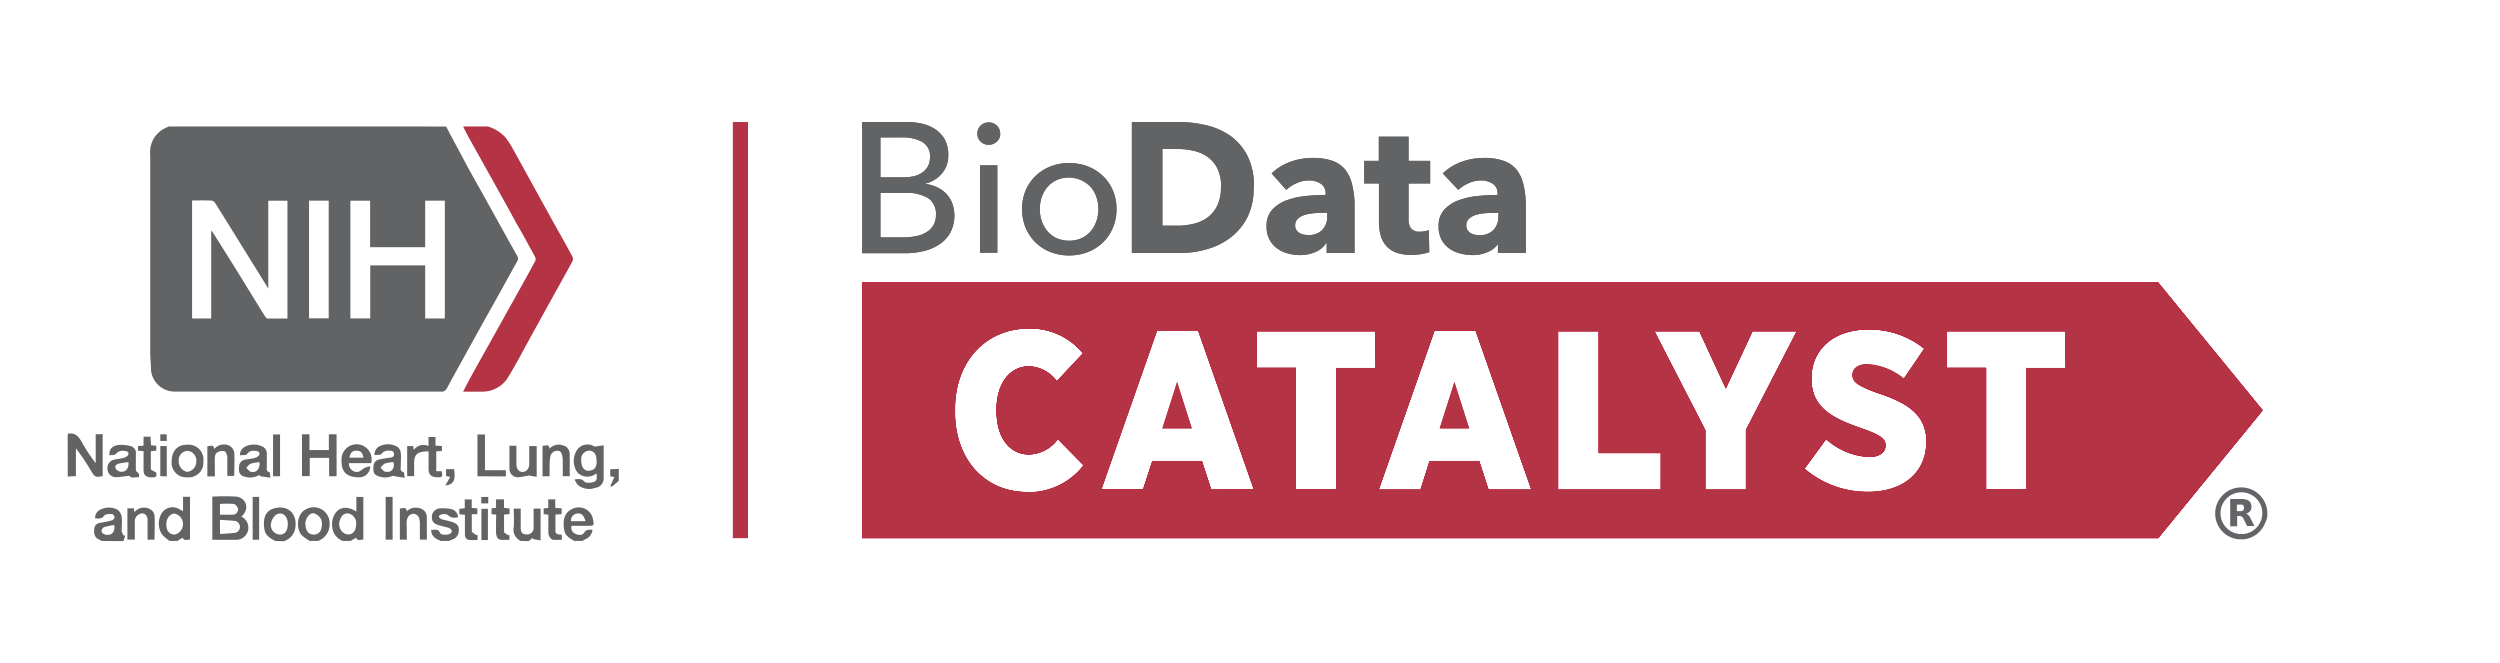 <svg id="Color"
    xmlns="http://www.w3.org/2000/svg" viewBox="0 0 358.68 95.12" width="358.68" height="95.12">
    <defs>
        <style>
          .cls-1{fill:#616365;}
          .cls-2{fill:#b43345;}
          .cls-3{fill:none;stroke:#b53346;stroke-miterlimit:10;stroke-width:2.18px;}
          .cls-4{fill:#c11f3e;}
          .cls-5{fill:#626467;}
        </style>
    </defs>
    <path class="cls-1" d="M88.77,69l-1,.84-.2-.14.58-1.26-.6-.11v-1l1.24-.06Z"/>
    <path class="cls-1" d="M64,18.15c.76,1.42,1.51,2.85,2.28,4.26C67.1,24,68,25.59,68.9,27.18l4.21,7.59c.4.71.82,1.41,1.19,2.13a.72.72,0,0,1-.06.53c-1.12,2-2.25,4.07-3.39,6.11L69,46.84l-4.34,7.85c-.22.41-.42.83-.67,1.22a.89.89,0,0,1-.44.27,1.37,1.37,0,0,1-.35,0q-19.07,0-38.12,0a3.41,3.41,0,0,1-3.42-3.13c0-.86-.11-1.72-.11-2.58q0-14.13,0-28.25a3.82,3.82,0,0,1,1.73-3.61,10.48,10.48,0,0,1,.95-.47ZM27.56,28.76V45.69H30.3V33.08a4,4,0,0,1,.3.37q1.3,2.05,2.6,4.13c1.61,2.59,3.2,5.19,4.8,7.77.09.15.27.35.41.35.94,0,1.88,0,2.83,0V28.8H38.49V41.42c-.37-.62-.65-1.08-.94-1.54-2.22-3.58-4.43-7.16-6.66-10.72a.81.81,0,0,0-.52-.38C29.45,28.74,28.52,28.76,27.56,28.76ZM63.82,45.69V28.79H61v6.68H53.1V28.8H50.27V45.68h2.85v-7.6H61v7.61ZM44.34,28.79V45.67h2.82V28.79Z"/>
    <path class="cls-2" d="M70,18.15a5.69,5.69,0,0,1,2.47,1.51,11.9,11.9,0,0,1,1.08,1.64c1.77,3.19,3.52,6.38,5.28,9.57,1.1,2,2.22,3.95,3.3,5.94a.81.81,0,0,1,0,.68c-1.17,2.16-2.38,4.3-3.57,6.46L76,48.58c-1,1.85-2,3.74-3.09,5.53a4.31,4.31,0,0,1-3.76,2.08c-.86,0-1.73,0-2.71,0,.4-.77.76-1.48,1.15-2.18.73-1.34,1.48-2.67,2.23-4l4.67-8.38c.78-1.4,1.56-2.8,2.32-4.22a.73.73,0,0,0-.06-.59C75.85,35.19,75,33.58,74.07,32q-1.09-2-2.2-4-2.33-4.19-4.67-8.37c-.27-.49-.51-1-.76-1.49Z"/>
    <path class="cls-1" d="M9.71,62.24c1.18-.26,1.66.53,2.14,1.39a24.78,24.78,0,0,0,1.88,2.83V62.3h1v6c-1,.22-1.14.15-1.69-.78a32.08,32.08,0,0,0-2.15-3.21v4l-1.17.06Z"/>
    <path class="cls-1" d="M24.36,77.61a4.76,4.76,0,0,1-1.16-1,2.89,2.89,0,0,1-.07-2.86A1.83,1.83,0,0,1,25.62,73l.64.33V71.28h1V77.4c-.79.12-.83.11-1.06-.25l-.77.46Zm.71-.92a1.54,1.54,0,0,0,0-3c-.69,0-1.21.66-1.21,1.56S24.3,76.69,25.07,76.69Z"/>
    <path class="cls-1" d="M49.18,77.61A2.33,2.33,0,0,1,47.74,76a2.92,2.92,0,0,1,.39-2.39c.71-1,1.91-.93,3-.21V71.3h1v6.1c-.8.12-.83.11-1.06-.25l-.77.46Zm1.92-2.45c0-.1,0-.2,0-.3a1.47,1.47,0,0,0-1-1.17,1,1,0,0,0-1.17.58,1.71,1.71,0,0,0,0,1.82,1.45,1.45,0,0,0,.85.57C50.62,76.77,51.1,76.16,51.1,75.16Z"/>
    <path class="cls-1" d="M14.55,77.61a2.32,2.32,0,0,0-.36-.22c-.68-.3-.72-.87-.67-1.48a.91.91,0,0,1,.84-.89c.57-.11,1.14-.2,1.69-.36a.63.63,0,0,0,.39-.44c0-.17-.24-.48-.38-.48-.38,0-.94,0-1.11.24-.38.54-.82.38-1.3.4a1.3,1.3,0,0,1,.74-1.26,2.68,2.68,0,0,1,2.45,0,1.52,1.52,0,0,1,.61,1c.1.68,0,1.38,0,2.06a2.17,2.17,0,0,0,.28.65l.25,0-.28.81Zm1.83-2.29a12.07,12.07,0,0,0-1.45.31.75.75,0,0,0-.37.56c0,.15.23.4.4.46C15.9,77,16.6,76.34,16.38,75.32Z"/>
    <path class="cls-1" d="M82.39,77.61c-.62-.37-1.28-.7-1.43-1.52-.21-1.17-.14-2.39,1-3a2.09,2.09,0,0,1,3.14,1.51c.14.83.1.84-.75.84H82a.94.94,0,0,0,.59,1.16c.37.17.94.29,1.23-.19S84.55,76,85,76A1.6,1.6,0,0,1,84,77.36a2.58,2.58,0,0,0-.42.25ZM84,74.78c-.24-.88-.59-1.18-1.21-1.1a1,1,0,0,0-.87,1.1Z"/>
    <path class="cls-1" d="M39.49,77.61c-.7-.38-1.4-.75-1.55-1.64-.32-1.93.35-3.07,2.16-3.15,1.65-.06,2.5,1.26,2.28,2.84a2.37,2.37,0,0,1-1.71,2Zm1.8-2.44c0-1.15-.8-1.83-1.67-1.33A2,2,0,0,0,38.9,75a1.35,1.35,0,0,0,1.39,1.69C40.93,76.63,41.29,76.09,41.29,75.17Z"/>
    <path class="cls-1" d="M44.45,77.61a6.42,6.42,0,0,1-1.18-.84c-.86-1-.67-3.12.66-3.72a2.28,2.28,0,0,1,3.36,2.06,2.53,2.53,0,0,1-1.66,2.5Zm-.69-2.46.08,0a2.16,2.16,0,0,0,0,.36c.09.67.43,1.09.95,1.16a1.07,1.07,0,0,0,1.3-.8,2.13,2.13,0,0,0,0-1.32,1.76,1.76,0,0,0-.9-.86c-.46-.19-.87.15-1.12.54A3.85,3.85,0,0,0,43.76,75.15Z"/>
    <path class="cls-1" d="M63.24,77.61l-.48-.23a1.45,1.45,0,0,1-.9-1.35c.49,0,1-.24,1.27.42.17.38,1.35.33,1.6,0s-.06-.64-.49-.76-.89-.22-1.34-.35c-.74-.23-1-.59-.93-1.4a1.27,1.27,0,0,1,1.06-1,6.47,6.47,0,0,1,1.76.11,1.26,1.26,0,0,1,.93,1.18c-.55.06-1,.14-1.44-.34a1.3,1.3,0,0,0-1.14,0c-.36.18-.06.49.19.59.41.15.86.2,1.28.33.78.23,1.31.48,1.21,1.42a1.37,1.37,0,0,1-1.06,1.23,2,2,0,0,0-.33.15Z"/>
    <path class="cls-1" d="M74.71,77.61a1.78,1.78,0,0,1-1-2c.06-.86,0-1.73,0-2.64h1v2.7c0,.76.23,1,.85,1a.92.92,0,0,0,1-1c0-.89,0-1.77,0-2.7h1v4.56l-1.09-.18v-.19l-.63.47Z"/>
    <path class="cls-1" d="M34.63,74.12a1.75,1.75,0,0,1-.84,3.33c-1.09,0-2.19,0-3.33,0v-6.2a30.7,30.7,0,0,1,3.46,0C35.33,71.45,35.89,73,34.63,74.12Zm-3.07,2.5c.76-.06,1.45-.1,2.14-.17a.87.87,0,0,0,.07-1.7c-.73-.09-1.46-.11-2.21-.17Zm0-2.77c.64,0,1.23,0,1.81,0a.77.77,0,0,0,.78-.84,1,1,0,0,0-.59-.71,14.71,14.71,0,0,0-2,0Z"/>
    <path class="cls-1" d="M85.57,67.91a2,2,0,0,1-2.73-.13,2.86,2.86,0,0,1,0-3.3,1.83,1.83,0,0,1,2.47-.4l1.3-.19c0,1.67,0,3.24,0,4.82A1.36,1.36,0,0,1,85.37,70a2.5,2.5,0,0,1-2.51-.47,4,4,0,0,1-.43-.74c.59-.06,1-.17,1.41.31.21.23.89.19,1.29.07C85.72,69,85.65,68.47,85.57,67.91Zm0-1.84c.07-1.1-.62-1.49-1.17-1.4a1.19,1.19,0,0,0-1,1c-.09,1,.19,1.67.76,1.84a1,1,0,0,0,.52,0C85.35,67.4,85.61,67,85.61,66.07Z"/>
    <path class="cls-1" d="M48.29,68.33H47.22V65.69H44.44v2.62H43.33v-6H44.4v2.26h2.78V62.31h1.11Z"/>
    <path class="cls-1" d="M59.28,64l.08.56A1.7,1.7,0,0,1,61.48,64v-1.3h1v1.23l.92.06v.71l-.81.06v2.84l.77,0c.17.83.1.91-.71.87s-1.16-.39-1.16-1.2V64.76c-1.55,0-2.06.38-2.07,1.62v1.93h-1V64Z"/>
    <path class="cls-1" d="M19.92,68.48c-.51-.09-1.06.25-1.35-.22-.68.07-1.3.19-1.93.2a1.19,1.19,0,0,1-1.22-1.16,1.23,1.23,0,0,1,1-1.36c.45-.11.93-.12,1.36-.26.25-.08.62-.3.64-.49.06-.43-.31-.49-.68-.5a1.23,1.23,0,0,0-1.13.45c-.17.18-.59.13-.91.19-.08-.82.36-1.37,1.32-1.49A4.71,4.71,0,0,1,18.7,64a1,1,0,0,1,.79,1.15c0,.69,0,1.38,0,2.06,0,.15,0,.35.1.43C20,68,20,68,19.92,68.48Zm-1.5-2.19c-.39.06-.79.1-1.18.18s-.81.25-.67.7a1,1,0,0,0,.75.51C18.08,67.76,18.54,67.14,18.42,66.29Z"/>
    <path class="cls-1" d="M58.07,68.56l-1.74-.29a2.69,2.69,0,0,1-2.17,0c-.69-.29-.61-.9-.57-1.45a1,1,0,0,1,.87-.91c.47-.1.95-.16,1.43-.25.31,0,.66-.09.64-.52s-.33-.48-.68-.48a1.21,1.21,0,0,0-1.12.46c-.15.19-.64.12-1,.18a1.35,1.35,0,0,1,1-1.39,2.61,2.61,0,0,1,2.34.24,1.27,1.27,0,0,1,.43.82c.07.62,0,1.26,0,1.89,0,.32-.16.72.37.87C58,67.78,58,68.17,58.07,68.56ZM56.46,66.3a5.78,5.78,0,0,0-1.2.19c-.26.1-.45.4-.67.61.23.2.44.53.7.58C56.15,67.86,56.67,67.22,56.46,66.3Z"/>
    <path class="cls-1" d="M34.42,65.32a1.35,1.35,0,0,1,.71-1.22A2.81,2.81,0,0,1,37.5,64a1.13,1.13,0,0,1,.78,1.17c0,.59,0,1.18,0,1.77,0,.31-.12.68.37.81.1,0,.09.42.15.79l-1.55-.23,0-.2a2.58,2.58,0,0,1-2.35.21c-.69-.27-.64-.88-.59-1.45a1,1,0,0,1,.9-.93c.47-.1,1-.12,1.42-.26.23-.07.56-.29.59-.49.06-.38-.27-.49-.63-.5a1.12,1.12,0,0,0-1.16.47C35.33,65.35,34.81,65.27,34.42,65.32Zm2.81,1a5.86,5.86,0,0,0-1.23.19c-.26.1-.45.4-.67.61.22.2.43.52.69.58C36.82,67.86,37.32,67.27,37.23,66.3Z"/>
    <path class="cls-1" d="M53.22,66.45H50.06a1.2,1.2,0,0,0,.81,1.21c.5.19.86-.1,1.25-.42a2.59,2.59,0,0,1,1-.33,1.57,1.57,0,0,1-1.47,1.57c-1.8.06-2.72-.74-2.64-2.37a2.16,2.16,0,1,1,4.24.34Zm-1.08-.79c-.12-.73-.41-1-1-1s-.89.3-1,1Z"/>
    <path class="cls-1" d="M26.86,68.48a2.08,2.08,0,0,1-2.23-2.26c0-1.48.75-2.42,2.28-2.42a2.15,2.15,0,0,1,2.27,2.44A2.11,2.11,0,0,1,26.86,68.48ZM27,64.69a1.32,1.32,0,0,0-1.36,1.42,1.53,1.53,0,0,0,1.22,1.59,1.47,1.47,0,0,0,1.3-1.46A1.4,1.4,0,0,0,27,64.69Z"/>
    <path class="cls-1" d="M18.28,72.93h.93l.08.55a1.77,1.77,0,0,1,2.28-.4,1.24,1.24,0,0,1,.6.84c.07,1.15,0,2.31,0,3.51h-1c0-1,0-1.9,0-2.86,0-.66-.51-1.08-1.06-.85a1.13,1.13,0,0,0-.77,1.13c0,.84,0,1.69,0,2.57H18.28Z"/>
    <path class="cls-1" d="M30.83,68.35H29.75V64c.37.07.89-.35,1,.42A1.77,1.77,0,0,1,33,64a1.42,1.42,0,0,1,.61.9c.07,1.11,0,2.23,0,3.38h-1c0-.9,0-1.81,0-2.72,0-.3-.23-.78-.45-.84a1.47,1.47,0,0,0-1.06.24c-.19.11-.27.5-.28.77C30.81,66.61,30.83,67.45,30.83,68.35Z"/>
    <path class="cls-1" d="M77,68.41l-1.15-.19a14.64,14.64,0,0,1-1.46.25,1.2,1.2,0,0,1-1.3-1.14c0-1.11,0-2.23,0-3.38h1v2.58c0,.73.31,1.17.84,1.18s1-.39,1-1.17V64H77Z"/>
    <path class="cls-1" d="M58.37,77.43h-1V72.94c.39.06.89-.35,1,.42a1.77,1.77,0,0,1,1.71-.47,1.32,1.32,0,0,1,1.16,1.32c0,.9,0,1.81,0,2.71v.5h-1c0-.74,0-1.47,0-2.19a2.92,2.92,0,0,0-.14-1,1,1,0,0,0-.63-.5.92.92,0,0,0-1,.59,1.68,1.68,0,0,0-.13.74C58.36,75.81,58.37,76.6,58.37,77.43Z"/>
    <path class="cls-1" d="M77.84,68.33v-4.4c.38.13.93-.4,1,.44a1.8,1.8,0,0,1,1.9-.48,1.26,1.26,0,0,1,1,1.21c0,1.06,0,2.12,0,3.22h-1c0-.78,0-1.54,0-2.3a2.72,2.72,0,0,0-.08-.63c-.09-.36-.16-.71-.68-.71a1,1,0,0,0-1,.72,6.52,6.52,0,0,0-.13,1.33c0,.52,0,1,0,1.6Z"/>
    <path class="cls-1" d="M68.5,68.33v-6h1.08v5.13h3v.89Z"/>
    <path class="cls-1" d="M71.19,73.83l-.67-.06v-.83l.65-.07V71.64h1.14v1.22l.8.09v.81l-.79.07c0,.83,0,1.65,0,2.47,0,.19.42.34.65.52l.12-.12v.76c-.38,0-.74,0-1.11,0-.55,0-.8-.41-.82-1.19S71.19,74.65,71.19,73.83Z"/>
    <path class="cls-1" d="M78,72.93l.66-.05V71.64h1v1.23l.92.06v.83l-.89.07c0,.78,0,1.55,0,2.31,0,.44.21.54.91.58v.74c-.39,0-.76,0-1.13,0s-.79-.42-.8-1.09c0-.84,0-1.68,0-2.53L78,73.77Z"/>
    <path class="cls-1" d="M68.52,76.73v.73a8.1,8.1,0,0,1-1.21,0c-.46-.06-.62-.4-.61-.85,0-.9,0-1.81,0-2.75l-.8-.08V73l.78-.08V71.65h1v1.23l.8.05v.84l-.79,0c0,.81,0,1.61,0,2.41,0,.22.42.4.65.6Z"/>
    <path class="cls-1" d="M20.6,62.65h1l.06,1.24.76.06v.71l-.78.07c0,.84,0,1.7,0,2.55,0,.17.44.3.75.49,0,.19.3.65-.36.71-.89.08-1.41-.22-1.43-.88s0-1.46,0-2.19v-.68l-.8-.07V64l.79-.07Z"/>
    <path class="cls-1" d="M56.33,77.43h-1V71.29h1Z"/>
    <path class="cls-1" d="M37.18,77.43h-.93V71.29h.93Z"/>
    <path class="cls-1" d="M39.18,68.33v-6h1v6Z"/>
    <path class="cls-1" d="M70,73v4.48h-.93V73Z"/>
    <path class="cls-1" d="M23,68.31V64h.93v4.35Z"/>
    <path class="cls-1" d="M63.9,69.65l.69-1.23L64,68.31v-1h1.14C65.39,68.71,65.18,69.54,63.9,69.65Z"/>
    <path class="cls-1" d="M70.05,71.3v.92h-1V71.3Z"/>
    <path class="cls-1" d="M23.93,63.26H23v-.95h.91Z"/>
    <path class="cls-1" d="M179.86,26.85A9.22,9.22,0,0,1,179,31.1a8.53,8.53,0,0,1-2.41,2.95,10,10,0,0,1-3.38,1.69,13.47,13.47,0,0,1-3.82.55h-7V17.51h6.78a16.77,16.77,0,0,1,3.93.47,10,10,0,0,1,3.45,1.53,8,8,0,0,1,2.44,2.88,9.66,9.66,0,0,1,.92,4.46m-4.71,0a6,6,0,0,0-.52-2.64,4.48,4.48,0,0,0-1.38-1.67,5.56,5.56,0,0,0-2-.89,9.53,9.53,0,0,0-2.27-.27h-2.26v11h2.15a9.51,9.51,0,0,0,2.35-.28,5.58,5.58,0,0,0,2-.91,4.66,4.66,0,0,0,1.38-1.7,6,6,0,0,0,.52-2.62"/>
    <path class="cls-1" d="M182.44,24.88a7.57,7.57,0,0,1,2.71-1.67,9.36,9.36,0,0,1,3.17-.55,8.34,8.34,0,0,1,2.83.41A4.22,4.22,0,0,1,193,24.34a5.53,5.53,0,0,1,1,2.18,12.32,12.32,0,0,1,.34,3.11v6.66h-4V34.88h-.08a3.29,3.29,0,0,1-1.53,1.27,5.39,5.39,0,0,1-2.21.45,6.77,6.77,0,0,1-1.64-.21,4.77,4.77,0,0,1-1.56-.69,3.72,3.72,0,0,1-1.15-1.27,3.92,3.92,0,0,1-.45-2,3.33,3.33,0,0,1,.78-2.31,5.13,5.13,0,0,1,2-1.35,10.69,10.69,0,0,1,2.74-.64c1-.1,2-.16,2.95-.16V27.8a1.6,1.6,0,0,0-.69-1.44,3,3,0,0,0-1.7-.47,4.14,4.14,0,0,0-1.79.4,5.4,5.4,0,0,0-1.47.95Zm8,5.65h-.56a13.88,13.88,0,0,0-1.44.07,5.88,5.88,0,0,0-1.3.25,2.4,2.4,0,0,0-.94.54,1.27,1.27,0,0,0-.38,1A1.09,1.09,0,0,0,186,33a1.36,1.36,0,0,0,.43.43,1.92,1.92,0,0,0,.61.22,3.11,3.11,0,0,0,.67.07,2.65,2.65,0,0,0,2-.73,2.74,2.74,0,0,0,.71-2Z"/>
    <path class="cls-1" d="M202.09,26.32v5.05a2.26,2.26,0,0,0,.35,1.4,1.55,1.55,0,0,0,1.29.47,4.18,4.18,0,0,0,.68-.06A2.2,2.2,0,0,0,205,33l.06,3.18a8.45,8.45,0,0,1-1.15.28,7.83,7.83,0,0,1-1.37.11,6.52,6.52,0,0,1-2.23-.33,3.56,3.56,0,0,1-1.45-1,3.87,3.87,0,0,1-.78-1.49,7.23,7.23,0,0,1-.24-1.93V26.32h-2.12V23.08h2.1V19.61h4.27v3.47h3.1v3.24Z"/>
    <path class="cls-1" d="M207,24.88a7.7,7.7,0,0,1,2.72-1.67,9.36,9.36,0,0,1,3.17-.55,8.28,8.28,0,0,1,2.82.41,4.16,4.16,0,0,1,1.87,1.27,5.41,5.41,0,0,1,1,2.18,12.84,12.84,0,0,1,.33,3.11v6.66h-4V34.88H215a3.29,3.29,0,0,1-1.53,1.27,5.42,5.42,0,0,1-2.21.45,6.91,6.91,0,0,1-1.65-.21A4.81,4.81,0,0,1,208,35.7a3.62,3.62,0,0,1-1.15-1.27,3.92,3.92,0,0,1-.45-2,3.33,3.33,0,0,1,.78-2.31,5.13,5.13,0,0,1,2-1.35,10.69,10.69,0,0,1,2.74-.64c1-.1,2-.16,2.94-.16V27.8a1.6,1.6,0,0,0-.69-1.44,3,3,0,0,0-1.69-.47,4.14,4.14,0,0,0-1.79.4,5.4,5.4,0,0,0-1.47.95Zm8,5.65h-.56a14.21,14.21,0,0,0-1.45.07,6,6,0,0,0-1.3.25,2.47,2.47,0,0,0-.94.54,1.26,1.26,0,0,0-.37,1,1.16,1.16,0,0,0,.17.63,1.39,1.39,0,0,0,.44.43,1.92,1.92,0,0,0,.61.22,3.09,3.09,0,0,0,.66.07,2.67,2.67,0,0,0,2-.73,2.74,2.74,0,0,0,.71-2Z"/>
    <path class="cls-1" d="M123.7,17.51h6.47a9.64,9.64,0,0,1,2.12.24,5.48,5.48,0,0,1,1.9.8A4.37,4.37,0,0,1,135.54,20a4.58,4.58,0,0,1,.51,2.26,3.9,3.9,0,0,1-.9,2.62,4.53,4.53,0,0,1-2.38,1.46v.06a5.44,5.44,0,0,1,1.67.46,4.34,4.34,0,0,1,1.32.94,4.08,4.08,0,0,1,.86,1.38,5.26,5.26,0,0,1-.25,4.14A4.68,4.68,0,0,1,134.86,35a6.84,6.84,0,0,1-2.24,1,11,11,0,0,1-2.74.33H123.7Zm2.62,7.93h3.42a5.94,5.94,0,0,0,1.42-.17,3.35,3.35,0,0,0,1.18-.53,2.66,2.66,0,0,0,.8-.9,2.8,2.8,0,0,0,.29-1.32,2.32,2.32,0,0,0-1.11-2.16,6,6,0,0,0-3-.65h-3Zm0,8.62h3.29a9.4,9.4,0,0,0,1.66-.15,4.81,4.81,0,0,0,1.51-.51,3.08,3.08,0,0,0,1.09-1,2.82,2.82,0,0,0,.41-1.57,2.68,2.68,0,0,0-1.14-2.42,6.1,6.1,0,0,0-3.29-.74h-3.53Z"/>
    <path class="cls-1" d="M143.51,19.18a1.5,1.5,0,0,1-.49,1.14,1.66,1.66,0,0,1-1.17.45,1.59,1.59,0,0,1-1.16-.46,1.53,1.53,0,0,1-.47-1.13,1.56,1.56,0,0,1,.47-1.15,1.59,1.59,0,0,1,1.16-.46A1.63,1.63,0,0,1,143,18a1.54,1.54,0,0,1,.49,1.15m-.4,17.11h-2.49V23.72h2.49Z"/>
    <path class="cls-1" d="M160.19,30a6.83,6.83,0,0,1-.52,2.67,6.35,6.35,0,0,1-1.43,2.11,6.55,6.55,0,0,1-2.16,1.38,7.25,7.25,0,0,1-2.68.49,7.17,7.17,0,0,1-2.68-.49,6.4,6.4,0,0,1-2.15-1.38,6.48,6.48,0,0,1-1.42-2.11,7.11,7.11,0,0,1,0-5.34,6.46,6.46,0,0,1,1.42-2.08,6.54,6.54,0,0,1,2.15-1.37,7.38,7.38,0,0,1,2.68-.49,7.46,7.46,0,0,1,2.68.49,6.69,6.69,0,0,1,2.16,1.37,6.33,6.33,0,0,1,1.43,2.08,6.8,6.8,0,0,1,.52,2.67m-2.6,0a5.49,5.49,0,0,0-.28-1.72,4.41,4.41,0,0,0-.81-1.44,4.34,4.34,0,0,0-4.91-1,4,4,0,0,0-1.32,1,4.41,4.41,0,0,0-.81,1.44,5.42,5.42,0,0,0,0,3.44,4.68,4.68,0,0,0,.81,1.45,3.91,3.91,0,0,0,1.32,1,4.54,4.54,0,0,0,3.59,0,4,4,0,0,0,1.32-1,4.68,4.68,0,0,0,.81-1.45,5.49,5.49,0,0,0,.28-1.72"/>
    <line class="cls-3" x1="106.23" y1="17.51" x2="106.23" y2="77.21"/>
    <polygon class="cls-4" points="166.77 61.46 170.99 61.46 168.88 54.82 166.77 61.46"/>
    <path class="cls-4" d="M123.7,40.53V77.21H309.64l15-18.34-15-18.34ZM147.3,70.6c-5.8,0-10.3-4.44-10.3-11.51v-.38c0-7,4.57-11.57,10.53-11.57a9.69,9.69,0,0,1,7.84,3.56l-3.76,4a5.08,5.08,0,0,0-4-2.14c-2.66,0-4.64,2.37-4.64,6.22v.13c0,4.05,2,6.29,4.64,6.29A5.24,5.24,0,0,0,151.77,63l3.7,3.76a10,10,0,0,1-8.17,3.89m26.47-.39-1.33-4.08h-7.12L164,70.21h-6l8-22.81h5.89l8,22.81Zm23.59-17.43h-5.61V70.21h-5.83V52.78h-5.6V47.53h17Zm16.2,17.43-1.33-4.08H205.1l-1.29,4.08h-6l8-22.81h5.9l8,22.81Zm24.72,0H223.54V47.53h5.83V65h8.91Zm12.22-8.55v8.55h-5.83V61.72l-7.3-14.19h6.45l3.79,8.2,3.83-8.2h6.35Zm25.88,1.74c0,4.41-3.4,7.13-8.26,7.13a13.8,13.8,0,0,1-9.23-3.33L262,63a9.9,9.9,0,0,0,6.16,2.56c1.55,0,2.36-.68,2.36-1.65v0c0-.91-.68-1.46-3.34-2.4-4.27-1.46-7.29-3-7.29-7.13v-.1c0-4.11,3.15-7,8.1-7a12.4,12.4,0,0,1,8.1,2.76l-2.94,4.34a9,9,0,0,0-5.29-2.07c-1.32,0-2.07.64-2.07,1.49v0c0,1,.71,1.52,3.6,2.59,4.31,1.39,7,3.14,7,7Zm20-10.62h-5.6V70.21h-5.83V52.78H279.3V47.53h17Z"/>
    <polygon class="cls-4" points="206.56 61.46 210.78 61.46 208.67 54.82 206.56 61.46"/>
    <path class="cls-4" d="M123.7,40.53V77.21H309.64l15-18.34-15-18.34ZM147.3,70.6c-5.8,0-10.3-4.44-10.3-11.51v-.38c0-7,4.57-11.57,10.53-11.57a9.69,9.69,0,0,1,7.84,3.56l-3.76,4a5.08,5.08,0,0,0-4-2.14c-2.66,0-4.64,2.37-4.64,6.22v.13c0,4.05,2,6.29,4.64,6.29A5.24,5.24,0,0,0,151.77,63l3.7,3.76a10,10,0,0,1-8.17,3.89m26.47-.39-1.33-4.08h-7.12L164,70.21h-6l8-22.81h5.89l8,22.81Zm23.59-17.43h-5.61V70.21h-5.83V52.78h-5.6V47.53h17Zm16.2,17.43-1.33-4.08H205.1l-1.29,4.08h-6l8-22.81h5.9l8,22.81Zm24.72,0H223.54V47.53h5.83V65h8.91Zm12.22-8.55v8.55h-5.83V61.72l-7.3-14.19h6.45l3.79,8.2,3.83-8.2h6.35Zm25.88,1.74c0,4.41-3.4,7.13-8.26,7.13a13.8,13.8,0,0,1-9.23-3.33L262,63a9.9,9.9,0,0,0,6.16,2.56c1.55,0,2.36-.68,2.36-1.65v0c0-.91-.68-1.46-3.34-2.4-4.27-1.46-7.29-3-7.29-7.13v-.1c0-4.11,3.15-7,8.1-7a12.4,12.4,0,0,1,8.1,2.76l-2.94,4.34a9,9,0,0,0-5.29-2.07c-1.32,0-2.07.64-2.07,1.49v0c0,1,.71,1.52,3.6,2.59,4.31,1.39,7,3.14,7,7Zm20-10.62h-5.6V70.21h-5.83V52.78H279.3V47.53h17Z"/>
    <path class="cls-1" d="M179.86,26.85A9.22,9.22,0,0,1,179,31.1a8.53,8.53,0,0,1-2.41,2.95,10,10,0,0,1-3.38,1.69,13.47,13.47,0,0,1-3.82.55h-7V17.51h6.78a16.77,16.77,0,0,1,3.93.47,10,10,0,0,1,3.45,1.53,8,8,0,0,1,2.44,2.88,9.66,9.66,0,0,1,.92,4.46m-4.71,0a6,6,0,0,0-.52-2.64,4.48,4.48,0,0,0-1.38-1.67,5.56,5.56,0,0,0-2-.89,9.53,9.53,0,0,0-2.27-.27h-2.26v11h2.15a9.51,9.51,0,0,0,2.35-.28,5.58,5.58,0,0,0,2-.91,4.66,4.66,0,0,0,1.38-1.7,6,6,0,0,0,.52-2.62"/>
    <path class="cls-1" d="M182.44,24.88a7.57,7.57,0,0,1,2.71-1.67,9.36,9.36,0,0,1,3.17-.55,8.34,8.34,0,0,1,2.83.41A4.22,4.22,0,0,1,193,24.34a5.53,5.53,0,0,1,1,2.18,12.32,12.32,0,0,1,.34,3.11v6.66h-4V34.88h-.08a3.29,3.29,0,0,1-1.53,1.27,5.39,5.39,0,0,1-2.21.45,6.77,6.77,0,0,1-1.64-.21,4.77,4.77,0,0,1-1.56-.69,3.72,3.72,0,0,1-1.15-1.27,3.92,3.92,0,0,1-.45-2,3.33,3.33,0,0,1,.78-2.31,5.13,5.13,0,0,1,2-1.35,10.69,10.69,0,0,1,2.74-.64c1-.1,2-.16,2.95-.16V27.8a1.6,1.6,0,0,0-.69-1.44,3,3,0,0,0-1.7-.47,4.14,4.14,0,0,0-1.79.4,5.4,5.4,0,0,0-1.47.95Zm8,5.65h-.56a13.88,13.88,0,0,0-1.44.07,5.88,5.88,0,0,0-1.3.25,2.4,2.4,0,0,0-.94.54,1.27,1.27,0,0,0-.38,1A1.09,1.09,0,0,0,186,33a1.36,1.36,0,0,0,.43.43,1.92,1.92,0,0,0,.61.22,3.11,3.11,0,0,0,.67.07,2.65,2.65,0,0,0,2-.73,2.74,2.74,0,0,0,.71-2Z"/>
    <path class="cls-1" d="M202.09,26.32v5.05a2.26,2.26,0,0,0,.35,1.4,1.55,1.55,0,0,0,1.29.47,4.18,4.18,0,0,0,.68-.06A2.2,2.2,0,0,0,205,33l.06,3.18a8.45,8.45,0,0,1-1.15.28,7.83,7.83,0,0,1-1.37.11,6.52,6.52,0,0,1-2.23-.33,3.56,3.56,0,0,1-1.45-1,3.87,3.87,0,0,1-.78-1.49,7.23,7.23,0,0,1-.24-1.93V26.32h-2.12V23.08h2.1V19.61h4.27v3.47h3.1v3.24Z"/>
    <path class="cls-1" d="M207,24.88a7.7,7.7,0,0,1,2.72-1.67,9.36,9.36,0,0,1,3.17-.55,8.28,8.28,0,0,1,2.82.41,4.16,4.16,0,0,1,1.87,1.27,5.41,5.41,0,0,1,1,2.18,12.84,12.84,0,0,1,.33,3.11v6.66h-4V34.88H215a3.29,3.29,0,0,1-1.53,1.27,5.42,5.42,0,0,1-2.21.45,6.91,6.91,0,0,1-1.65-.21A4.81,4.81,0,0,1,208,35.7a3.62,3.62,0,0,1-1.15-1.27,3.92,3.92,0,0,1-.45-2,3.33,3.33,0,0,1,.78-2.31,5.13,5.13,0,0,1,2-1.35,10.69,10.69,0,0,1,2.74-.64c1-.1,2-.16,2.94-.16V27.8a1.6,1.6,0,0,0-.69-1.44,3,3,0,0,0-1.69-.47,4.14,4.14,0,0,0-1.79.4,5.4,5.4,0,0,0-1.47.95Zm8,5.65h-.56a14.21,14.21,0,0,0-1.45.07,6,6,0,0,0-1.3.25,2.47,2.47,0,0,0-.94.54,1.26,1.26,0,0,0-.37,1,1.16,1.16,0,0,0,.17.63,1.39,1.39,0,0,0,.44.43,1.92,1.92,0,0,0,.61.22,3.09,3.09,0,0,0,.66.07,2.67,2.67,0,0,0,2-.73,2.74,2.74,0,0,0,.71-2Z"/>
    <path class="cls-1" d="M123.7,17.51h6.47a9.64,9.64,0,0,1,2.12.24,5.48,5.48,0,0,1,1.9.8A4.37,4.37,0,0,1,135.54,20a4.58,4.58,0,0,1,.51,2.26,3.9,3.9,0,0,1-.9,2.62,4.53,4.53,0,0,1-2.38,1.46v.06a5.44,5.44,0,0,1,1.67.46,4.34,4.34,0,0,1,1.32.94,4.08,4.08,0,0,1,.86,1.38,5.26,5.26,0,0,1-.25,4.14A4.68,4.68,0,0,1,134.86,35a6.84,6.84,0,0,1-2.24,1,11,11,0,0,1-2.74.33H123.7Zm2.62,7.93h3.42a5.94,5.94,0,0,0,1.42-.17,3.35,3.35,0,0,0,1.18-.53,2.66,2.66,0,0,0,.8-.9,2.8,2.8,0,0,0,.29-1.32,2.32,2.32,0,0,0-1.11-2.16,6,6,0,0,0-3-.65h-3Zm0,8.62h3.29a9.4,9.4,0,0,0,1.66-.15,4.81,4.81,0,0,0,1.51-.51,3.08,3.08,0,0,0,1.09-1,2.82,2.82,0,0,0,.41-1.57,2.68,2.68,0,0,0-1.14-2.42,6.1,6.1,0,0,0-3.29-.74h-3.53Z"/>
    <path class="cls-1" d="M143.51,19.18a1.5,1.5,0,0,1-.49,1.14,1.66,1.66,0,0,1-1.17.45,1.59,1.59,0,0,1-1.16-.46,1.53,1.53,0,0,1-.47-1.13,1.56,1.56,0,0,1,.47-1.15,1.59,1.59,0,0,1,1.16-.46A1.63,1.63,0,0,1,143,18a1.54,1.54,0,0,1,.49,1.15m-.4,17.11h-2.49V23.72h2.49Z"/>
    <path class="cls-1" d="M160.19,30a6.83,6.83,0,0,1-.52,2.67,6.35,6.35,0,0,1-1.43,2.11,6.55,6.55,0,0,1-2.16,1.38,7.25,7.25,0,0,1-2.68.49,7.17,7.17,0,0,1-2.68-.49,6.4,6.4,0,0,1-2.15-1.38,6.48,6.48,0,0,1-1.42-2.11,7.11,7.11,0,0,1,0-5.34,6.46,6.46,0,0,1,1.42-2.08,6.54,6.54,0,0,1,2.15-1.37,7.38,7.38,0,0,1,2.68-.49,7.46,7.46,0,0,1,2.68.49,6.69,6.69,0,0,1,2.16,1.37,6.33,6.33,0,0,1,1.43,2.08,6.8,6.8,0,0,1,.52,2.67m-2.6,0a5.49,5.49,0,0,0-.28-1.72,4.41,4.41,0,0,0-.81-1.44,4.34,4.34,0,0,0-4.91-1,4,4,0,0,0-1.32,1,4.41,4.41,0,0,0-.81,1.44,5.42,5.42,0,0,0,0,3.44,4.68,4.68,0,0,0,.81,1.45,3.91,3.91,0,0,0,1.32,1,4.54,4.54,0,0,0,3.59,0,4,4,0,0,0,1.32-1,4.68,4.68,0,0,0,.81-1.45,5.49,5.49,0,0,0,.28-1.72"/>
    <polygon class="cls-2" points="166.77 61.46 170.99 61.46 168.88 54.82 166.77 61.46"/>
    <path class="cls-4" d="M123.7,40.53V77.21H309.64l15-18.34-15-18.34ZM147.3,70.6c-5.8,0-10.3-4.44-10.3-11.51v-.38c0-7,4.57-11.57,10.53-11.57a9.69,9.69,0,0,1,7.84,3.56l-3.76,4a5.08,5.08,0,0,0-4-2.14c-2.66,0-4.64,2.37-4.64,6.22v.13c0,4.05,2,6.29,4.64,6.29A5.24,5.24,0,0,0,151.77,63l3.7,3.76a10,10,0,0,1-8.17,3.89m26.47-.39-1.33-4.08h-7.12L164,70.21h-6l8-22.81h5.89l8,22.81Zm23.59-17.43h-5.61V70.21h-5.83V52.78h-5.6V47.53h17Zm16.2,17.43-1.33-4.08H205.1l-1.29,4.08h-6l8-22.81h5.9l8,22.81Zm24.72,0H223.54V47.53h5.83V65h8.91Zm12.22-8.55v8.55h-5.83V61.72l-7.3-14.19h6.45l3.79,8.2,3.83-8.2h6.35Zm25.88,1.74c0,4.41-3.4,7.13-8.26,7.13a13.8,13.8,0,0,1-9.23-3.33L262,63a9.9,9.9,0,0,0,6.16,2.56c1.55,0,2.36-.68,2.36-1.65v0c0-.91-.68-1.46-3.34-2.4-4.27-1.46-7.29-3-7.29-7.13v-.1c0-4.11,3.15-7,8.1-7a12.4,12.4,0,0,1,8.1,2.76l-2.94,4.34a9,9,0,0,0-5.29-2.07c-1.32,0-2.07.64-2.07,1.49v0c0,1,.71,1.52,3.6,2.59,4.31,1.39,7,3.14,7,7Zm20-10.62h-5.6V70.21h-5.83V52.78H279.3V47.53h17Z"/>
    <polygon class="cls-2" points="206.56 61.46 210.78 61.46 208.67 54.82 206.56 61.46"/>
    <path class="cls-4" d="M123.7,40.53V77.21H309.64l15-18.34-15-18.34ZM147.3,70.6c-5.8,0-10.3-4.44-10.3-11.51v-.38c0-7,4.57-11.57,10.53-11.57a9.69,9.69,0,0,1,7.84,3.56l-3.76,4a5.08,5.08,0,0,0-4-2.14c-2.66,0-4.64,2.37-4.64,6.22v.13c0,4.05,2,6.29,4.64,6.29A5.24,5.24,0,0,0,151.77,63l3.7,3.76a10,10,0,0,1-8.17,3.89m26.47-.39-1.33-4.08h-7.12L164,70.21h-6l8-22.81h5.89l8,22.81Zm23.59-17.43h-5.61V70.21h-5.83V52.78h-5.6V47.53h17Zm16.2,17.43-1.33-4.08H205.1l-1.29,4.08h-6l8-22.81h5.9l8,22.81Zm24.72,0H223.54V47.53h5.83V65h8.91Zm12.22-8.55v8.55h-5.83V61.72l-7.3-14.19h6.45l3.79,8.2,3.83-8.2h6.35Zm25.88,1.74c0,4.41-3.4,7.13-8.26,7.13a13.8,13.8,0,0,1-9.23-3.33L262,63a9.9,9.9,0,0,0,6.16,2.56c1.55,0,2.36-.68,2.36-1.65v0c0-.91-.68-1.46-3.34-2.4-4.27-1.46-7.29-3-7.29-7.13v-.1c0-4.11,3.15-7,8.1-7a12.4,12.4,0,0,1,8.1,2.76l-2.94,4.34a9,9,0,0,0-5.29-2.07c-1.32,0-2.07.64-2.07,1.49v0c0,1,.71,1.52,3.6,2.59,4.31,1.39,7,3.14,7,7Zm20-10.62h-5.6V70.21h-5.83V52.78H279.3V47.53h17Z"/>
    <path class="cls-2" d="M123.75,40.53V77.19H309.6l15-18.33-15-18.33Zm23.59,30.05c-5.8,0-10.3-4.43-10.3-11.49V58.7c0-7,4.57-11.56,10.53-11.56a9.65,9.65,0,0,1,7.83,3.56l-3.75,4a5.12,5.12,0,0,0-4-2.14c-2.65,0-4.63,2.37-4.63,6.22v.13c0,4,2,6.29,4.63,6.29a5.25,5.25,0,0,0,4.15-2.24l3.69,3.76a10,10,0,0,1-8.16,3.88m26.46-.39-1.33-4.08h-7.12l-1.3,4.08h-6l8-22.8h5.89l8,22.8Zm23.58-17.42h-5.61V70.19h-5.83V52.77h-5.6V47.52h17Zm16.19,17.42-1.33-4.08h-7.13l-1.29,4.08h-6l8-22.8h5.9l8,22.8Zm24.71,0H223.54V47.52h5.83V65h8.91Zm12.21-8.55v8.55h-5.83V61.71l-7.29-14.19h6.44l3.79,8.2,3.83-8.2h6.34Zm25.87,1.75c0,4.41-3.4,7.13-8.26,7.13a13.83,13.83,0,0,1-9.23-3.34L262,62.94a9.9,9.9,0,0,0,6.16,2.56c1.55,0,2.36-.68,2.36-1.65v0c0-.9-.68-1.45-3.34-2.39-4.27-1.46-7.28-3-7.28-7.13V54.2c0-4.12,3.14-7,8.09-7a12.39,12.39,0,0,1,8.1,2.75l-2.95,4.34a9,9,0,0,0-5.28-2.07c-1.32,0-2.07.65-2.07,1.49v0c0,1,.71,1.52,3.6,2.59,4.3,1.4,7,3.14,7,7Zm19.95-10.62h-5.6V70.19h-5.83V52.77h-5.6V47.52h17Z"/>
    <g id="xrushB.tif">
        <path class="cls-5" d="M321.73,77.37h-.37l-.23,0a3.59,3.59,0,0,1-.86-.2,3.79,3.79,0,0,1-1.5-1,3.67,3.67,0,0,1-.94-2.24,3.58,3.58,0,0,1,.09-1.13,3.71,3.71,0,0,1,1.34-2.08,3.61,3.61,0,0,1,2.1-.78,3.37,3.37,0,0,1,1.18.12,3.74,3.74,0,0,1,2.75,3.31s0,.09,0,.13v.34s0,0,0,0a2,2,0,0,1,0,.25A3.58,3.58,0,0,1,325,75a3.69,3.69,0,0,1-1.81,2,3.47,3.47,0,0,1-1.37.38Zm-3.15-3.74a3,3,0,1,0,3-3A3,3,0,0,0,318.58,73.63Z"/>
        <path class="cls-5" d="M322.21,73.68a.74.74,0,0,1,.4.25,2.27,2.27,0,0,1,.18.25c.11.2.21.41.31.62s.23.44.34.67v0h-1a.05.05,0,0,1-.05,0c-.16-.34-.32-.67-.49-1a.93.93,0,0,0-.22-.31.55.55,0,0,0-.32-.14c-.13,0-.26,0-.39,0h0V75.5h-1V71.59h1.62a2.31,2.31,0,0,1,.78.12.86.86,0,0,1,.45.32,1,1,0,0,1,.17.41,1.46,1.46,0,0,1,0,.59.93.93,0,0,1-.53.58Zm-1.28-.35h.5l.17,0a.38.38,0,0,0,.32-.27.72.72,0,0,0,0-.41.36.36,0,0,0-.23-.25.78.78,0,0,0-.21,0h-.55Z"/>
    </g>
</svg>